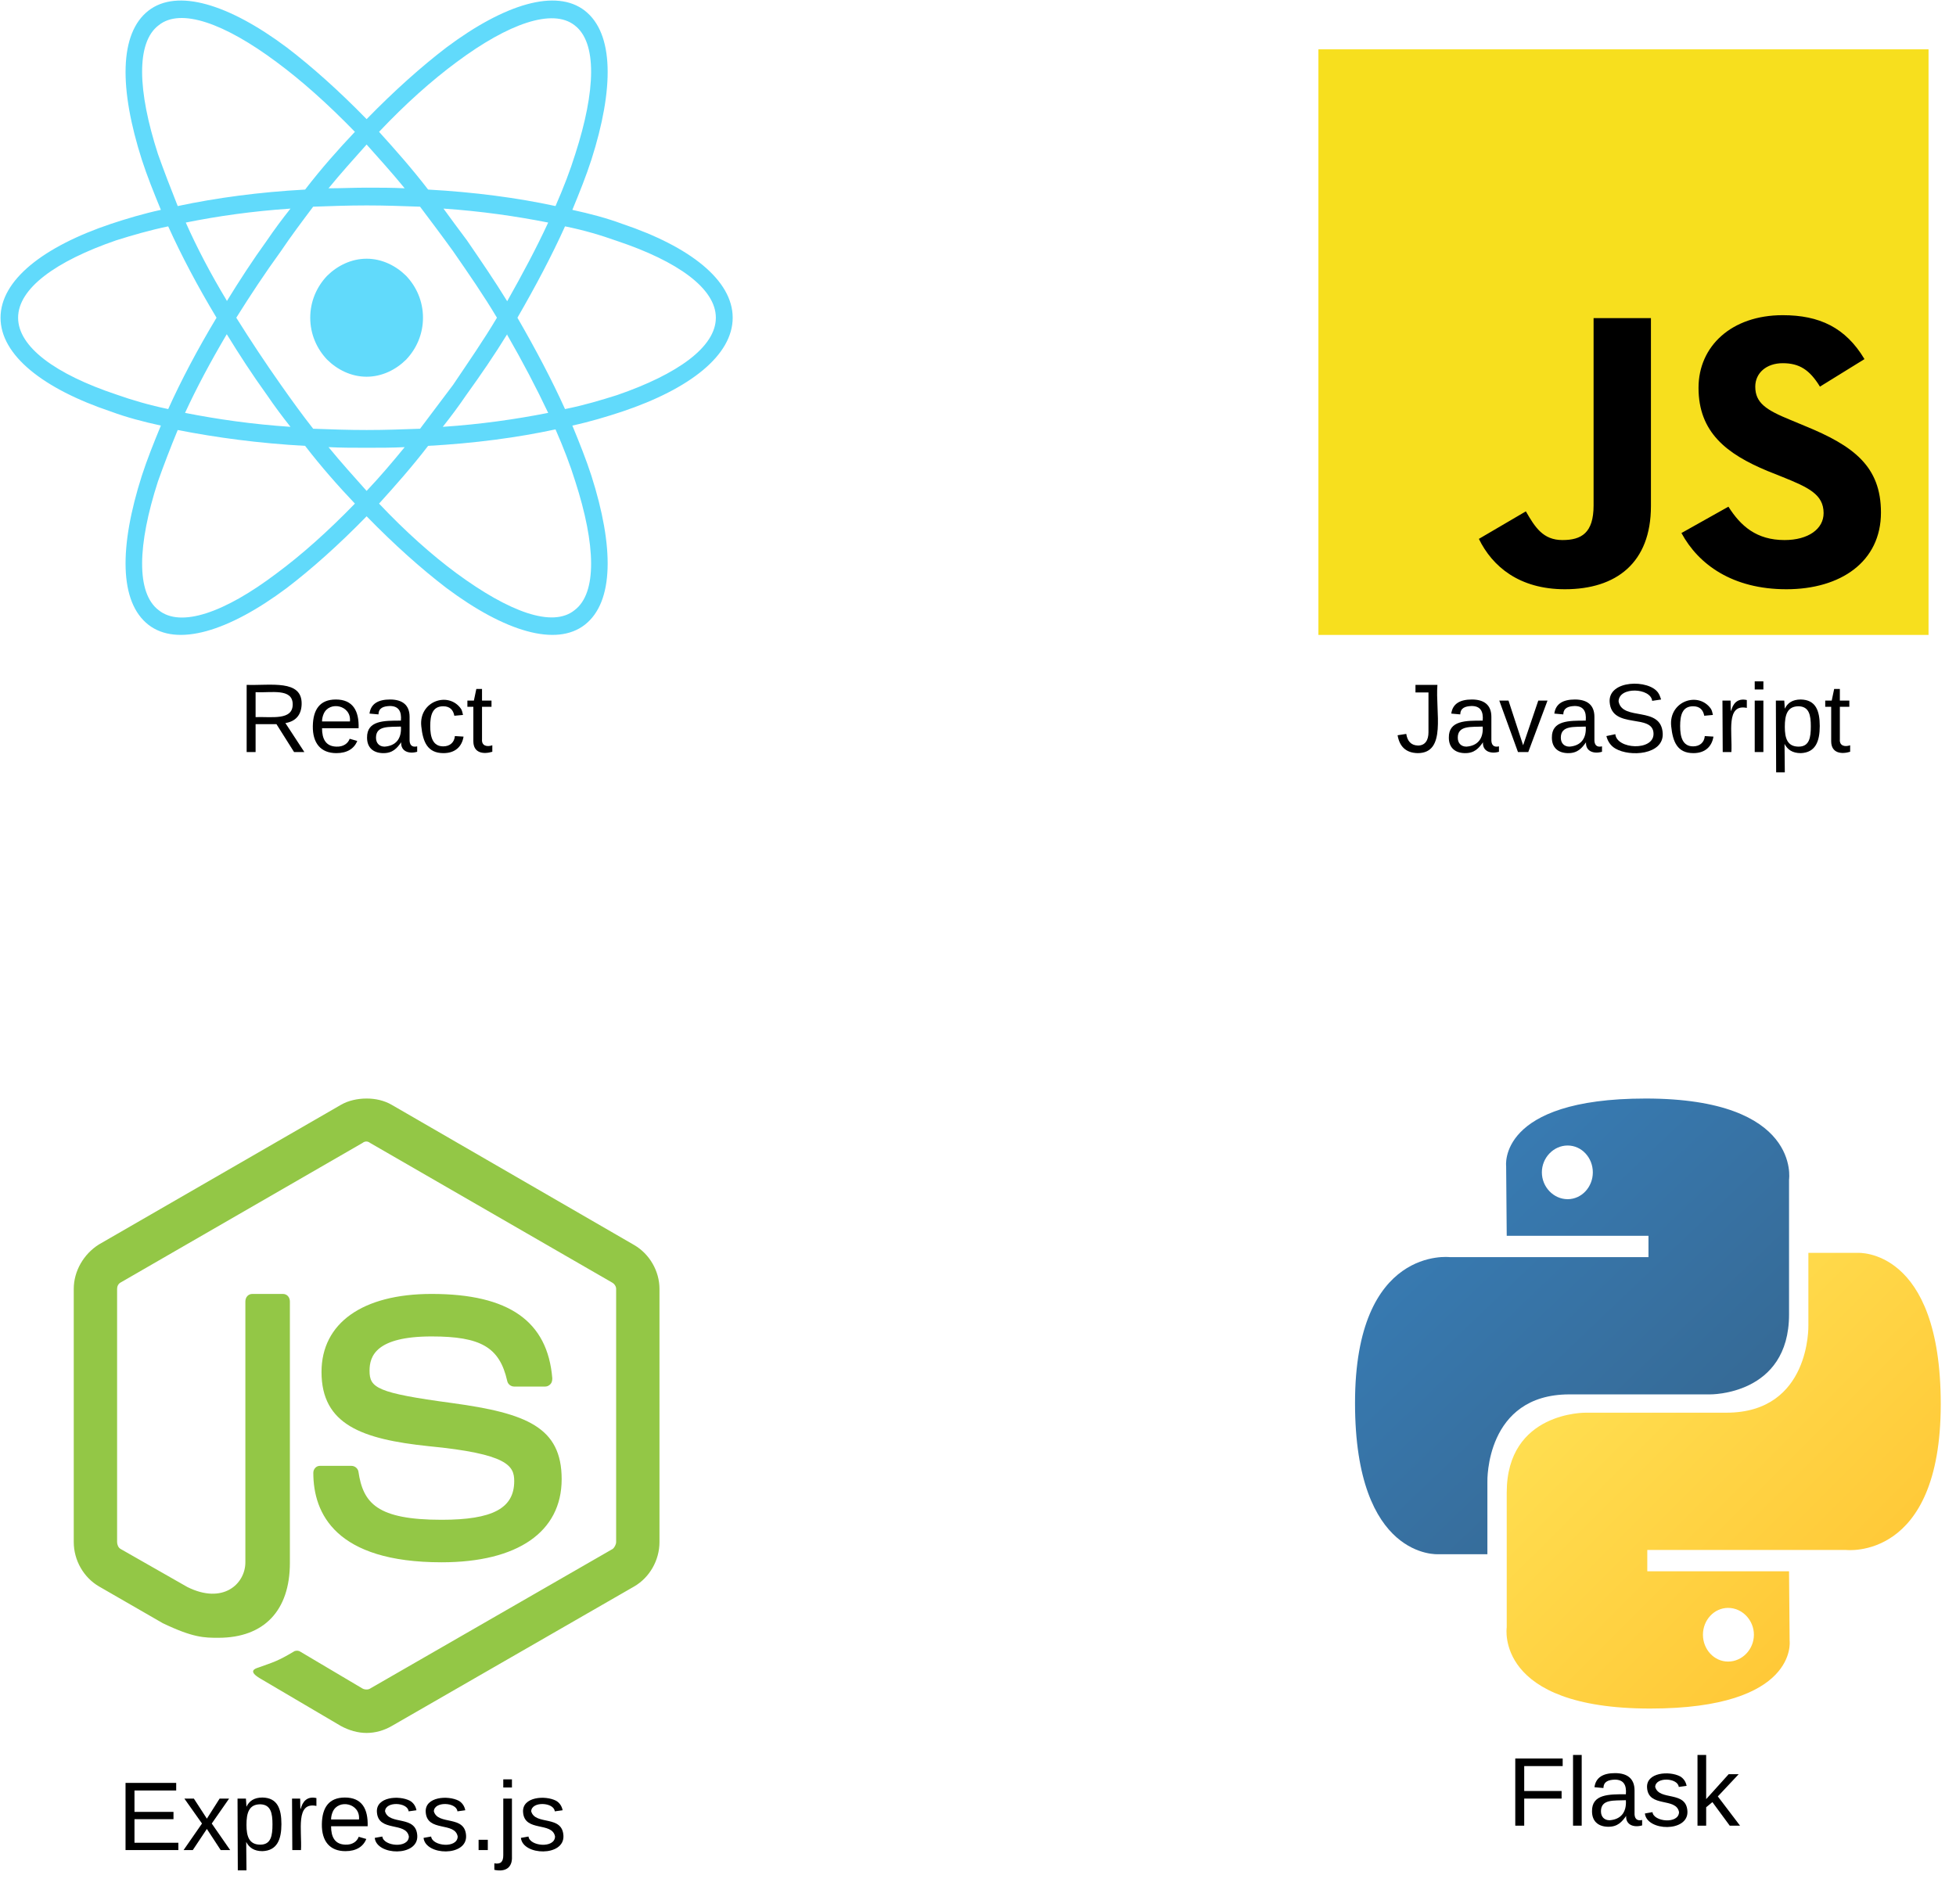 <svg xmlns="http://www.w3.org/2000/svg" xmlns:xlink="http://www.w3.org/1999/xlink" xmlns:lucid="lucid" width="801.47" height="780.21"><g transform="translate(-179.78 110.209)" lucid:page-tab-id="0_0"><path d="M854.04 340c-60.72 0-57.12 27.75-57.12 27.75l.24 28.5h58.08V405h-81.36S735 400.25 735 464.75c0 64.25 34.08 62 34.08 62h20.16V497s-.96-35.75 33.6-35.75h57.6s32.4.5 32.4-32.75v-55.25s5.04-33.25-58.8-33.25zm-31.92 19.25c5.76 0 10.32 5 10.32 11s-4.56 11-10.32 11c-5.76 0-10.56-5-10.56-11s4.8-11 10.56-11z" stroke="#000" stroke-opacity="0" stroke-width="12.5" fill="url(#a)"/><path d="M855.96 590c60.72 0 57.12-27.75 57.12-27.75l-.24-28.5h-58.08V525h81.36S975 529.75 975 465.25c0-64.25-34.08-62-34.08-62h-20.16V433s.96 35.75-33.6 35.75h-57.6s-32.4-.5-32.4 32.75v55.25S792.12 590 855.96 590zm31.92-19.25c-5.76 0-10.32-5-10.32-11s4.56-11 10.32-11c5.76 0 10.56 5 10.56 11s-4.8 11-10.56 11z" stroke="#000" stroke-opacity="0" stroke-width="12.5" fill="url(#b)"/><path d="M720-90h250v240H720V-90z" stroke="#000" stroke-opacity="0" stroke-width=".24" fill="#f7df1e"/><path d="M888 97.44c5 7.92 11.5 13.68 23 13.68 9.75 0 16-4.56 16-11.04 0-7.68-6.25-10.56-17-14.88l-6-2.4c-16.75-6.96-28.25-15.84-28.25-34.08 0-17.04 13.5-29.76 34.5-29.76 15 0 25.75 5.04 33.5 18L925.5 48.24c-4.25-6.96-8.5-9.6-15.25-9.6S899 42.72 899 48.24c0 6.72 4.5 9.6 14.5 13.68l5.75 2.4c20 8.16 31.25 16.56 31.25 35.52 0 20.16-16.5 31.44-38.75 31.44-22 0-36-10.08-43-23.04zm-83 1.92c3.75 6.48 7 11.76 15 11.76 7.75 0 12.75-2.88 12.75-14.16v-76.8h23.5V97.2c0 23.28-14.25 34.08-35.25 34.08-18.75 0-29.75-9.36-35.25-20.64z" stroke="#000" stroke-opacity="0" stroke-width=".24"/><path d="M330 340c-3.6 0-7.44.78-10.56 2.6l-99.12 57.2C214.08 403.7 210 410.72 210 418v103.74c0 7.54 4.08 14.56 10.32 18.2l26.16 15.08c12.48 5.98 17.04 5.98 22.8 5.98 18.72 0 29.28-11.18 29.28-30.68V423.2c0-1.82-1.2-3.12-2.88-3.12H283.2c-1.68 0-2.88 1.3-2.88 3.12v106.86c0 8.84-9.12 17.42-23.76 10.14l-27.36-15.6c-.96-.52-1.44-1.82-1.44-2.86V418c0-1.04.48-2.08 1.44-2.6l99.12-57.2c.96-.78 2.16-.78 3.12 0l99.12 57.2c.96.52 1.68 1.56 1.68 2.6v103.74c0 1.04-.72 2.34-1.44 2.86l-99.36 57.2c-.72.52-2.16.52-3.12 0l-25.44-15.08c-.72-.52-1.68-.52-2.4-.26-6.96 4.16-8.4 4.42-14.88 6.76-1.68.52-4.08 1.56.72 4.42l33.12 19.5c3.36 1.82 6.96 2.86 10.56 2.86 3.6 0 7.2-1.04 10.32-2.86l99.36-57.2c6.24-3.64 10.32-10.66 10.32-18.2V418c0-7.28-4.08-14.3-10.32-17.94l-99.36-57.46c-3.12-1.82-6.72-2.6-10.32-2.6zm26.64 80.08c-28.32 0-45.12 11.96-45.12 31.98 0 21.58 16.56 27.56 43.92 30.42 32.4 3.12 35.04 8.06 35.04 14.3 0 11.18-8.88 15.86-29.76 15.86-26.4 0-32.16-6.76-34.08-19.76-.24-1.3-1.44-2.34-2.88-2.34H310.8c-1.44 0-2.64 1.3-2.64 2.86 0 16.64 9.12 36.66 52.56 36.66 31.2 0 49.2-12.48 49.2-34.06 0-21.32-14.4-27.04-44.88-31.2-30.96-4.16-33.84-6.24-33.84-13.26 0-5.98 2.64-14.04 25.44-14.04 20.16 0 27.84 4.42 30.96 18.2.24 1.3 1.44 2.34 2.88 2.34h12.72c.96 0 1.68-.52 2.16-1.04.48-.52.72-1.3.72-2.34-1.92-23.4-17.76-34.58-49.44-34.58z" stroke="#000" stroke-opacity="0" stroke-width="19.23" fill="#93c746"/><path d="M209.68 166a6 6 0 0 1 6-6h228a6 6 0 0 1 6 6v48a6 6 0 0 1-6 6h-228a6 6 0 0 1-6-6z" fill="none"/><use xlink:href="#c" transform="matrix(1,0,0,1,209.684,160) translate(67.833 38)"/><path d="M725 166a6 6 0 0 1 6-6h228a6 6 0 0 1 6 6v48a6 6 0 0 1-6 6H731a6 6 0 0 1-6-6z" fill="none"/><use xlink:href="#d" transform="matrix(1,0,0,1,725,160) translate(26.778 38)"/><path d="M200 616a6 6 0 0 1 6-6h228a6 6 0 0 1 6 6v48a6 6 0 0 1-6 6H206a6 6 0 0 1-6-6z" fill="none"/><use xlink:href="#e" transform="matrix(1,0,0,1,200,610) translate(27.889 38)"/><path d="M725 606a6 6 0 0 1 6-6h228a6 6 0 0 1 6 6v48a6 6 0 0 1-6 6H731a6 6 0 0 1-6-6z" fill="none"/><use xlink:href="#f" transform="matrix(1,0,0,1,725,600) translate(72.333 38)"/><path d="M480 20c0 15.34-17.4 29.12-45.3 38.48-6.3 2.08-13.2 4.16-20.4 5.72 3 7.28 5.7 14.04 7.8 20.54 9.3 29.12 9.3 51.74-2.7 61.1-11.7 9.1-32.7 2.86-56.7-15.08-10.2-7.8-21.3-17.68-32.7-29.38-11.4 11.7-22.5 21.58-32.7 29.38-24 17.94-45 24.18-56.7 15.08-12-9.36-12-31.98-2.7-61.1 2.1-6.5 4.8-13.26 7.8-20.54-7.2-1.56-14.1-3.38-20.4-5.72C197.4 49.12 180 35.34 180 20c0-15.34 17.4-29.12 45.3-38.48 6.3-2.08 13.2-4.16 20.4-5.72-3-7.28-5.7-14.04-7.8-20.54-9.3-29.12-9.3-51.74 2.7-61.1 11.7-9.1 32.7-2.86 56.7 15.08 10.2 7.8 21.3 17.68 32.7 29.38 11.4-11.7 22.5-21.58 32.7-29.38 24-17.94 45-24.18 56.7-15.08 12 9.36 12 31.98 2.7 61.1-2.1 6.5-4.8 13.26-7.8 20.54 7.2 1.56 14.1 3.38 20.4 5.72C462.6-9.12 480 4.66 480 20zM330-4.18c-6.3 0-12 2.86-16.2 7.02-4.2 4.42-6.9 10.4-6.9 17.16s2.7 12.74 6.9 17.16c4.2 4.16 9.9 7.02 16.2 7.02 6.3 0 12-2.86 16.2-7.02 4.2-4.42 6.9-10.4 6.9-17.16s-2.7-12.74-6.9-17.16c-4.2-4.16-9.9-7.02-16.2-7.02zM341.4 8.3c-3-3.12-6.9-4.94-11.4-4.94s-8.4 1.82-11.4 4.94c-2.7 2.86-4.5 7.02-4.5 11.7s1.8 8.84 4.5 11.96c3 2.86 6.9 4.94 11.4 4.94s8.4-2.08 11.4-4.94c2.7-3.12 4.5-7.28 4.5-11.96 0-4.68-1.8-8.84-4.5-11.7zm-16.2 87.88c-6.9-7.28-13.8-15.08-20.4-23.66-18.9-1.04-36.3-3.38-52.2-6.5-3 7.28-5.7 14.3-8.1 21.06-8.4 26-9 45.76.3 52.78 9 7.28 27 1.04 48.3-15.08 10.2-7.54 21-17.16 32.1-28.6zm9.9-152.36c6.6 7.28 13.5 15.08 20.1 23.66 18.9 1.04 36.6 3.38 52.2 6.76 3.3-7.54 6-14.56 8.1-21.32 8.4-26 9-45.76-.3-52.78-9-7.02-27-.78-48.3 15.08-10.2 7.54-21 17.16-31.8 28.6zm76.2 38.74C405.9-5.48 399.3 7 391.8 20c7.5 13 14.1 25.48 19.5 37.44 7.8-1.56 14.7-3.64 21.3-5.72 24.9-8.58 40.5-19.76 40.5-31.72 0-11.96-15.6-23.14-40.5-31.46-6.6-2.34-13.5-4.42-21.3-5.98zm-23.7 44.2c-5.1 8.32-10.8 16.64-16.8 24.96-3 4.42-6.3 8.84-9.6 13 15.6-1.04 30-3.12 43.2-5.72-4.8-10.14-10.5-21.06-16.8-31.98zm-32.4 45.76c-6.6 8.58-13.5 16.38-20.1 23.66 10.8 11.44 21.6 21.06 31.8 28.6 21.6 15.86 39.3 22.36 48.3 15.08 9.3-7.02 8.7-26.78.3-52.78-2.1-6.76-4.8-13.78-8.1-21.32-15.6 3.38-33.3 5.72-52.2 6.76zM248.7 57.44c5.4-11.96 12-24.44 19.8-37.44-7.8-13-14.4-25.48-19.8-37.44-7.5 1.56-14.7 3.64-21.3 5.72C202.5-3.14 187.2 8.04 187.2 20c0 11.96 15.3 23.14 40.2 31.46 6.6 2.34 13.8 4.42 21.3 5.98zm24-44.2c5.1-8.32 10.5-16.64 16.5-24.96 3-4.42 6.3-8.84 9.6-13-15.6 1.04-30 3.12-42.9 5.72 4.5 10.14 10.2 21.06 16.8 31.98zm32.1-45.76c6.6-8.58 13.5-16.38 20.4-23.66-11.1-11.44-21.9-21.06-32.1-28.6-21.3-15.86-39.3-22.36-48.3-15.08-9.3 7.02-8.7 26.78-.3 52.78 2.4 6.76 5.1 13.78 8.1 21.32 15.9-3.38 33.3-5.72 52.2-6.76zM330-50.98c-5.1 5.72-10.5 11.7-15.6 17.94 5.1 0 10.5-.26 15.6-.26 5.4 0 10.5 0 15.6.26-5.1-6.24-10.5-12.22-15.6-17.94zM308.1-25.5c-4.5 5.98-9 11.96-13.2 18.2-6.6 9.1-12.6 18.2-18.3 27.3 5.7 9.1 11.7 18.2 18.3 27.56 4.2 5.98 8.7 12.22 13.2 17.94 7.2.26 14.4.52 21.9.52 7.5 0 14.7-.26 21.9-.52l13.5-17.94c6.3-9.36 12.6-18.46 18-27.56-5.4-9.1-11.7-18.2-18-27.3-4.5-6.24-9-12.22-13.5-18.2-7.2-.26-14.4-.52-21.9-.52-7.5 0-14.7.26-21.9.52zm-35.4 52.26C266.1 37.94 260.4 48.6 255.6 59c13.2 2.6 27.6 4.68 43.2 5.72-3.3-4.16-6.6-8.58-9.6-13-6-8.32-11.4-16.64-16.5-24.96zM330 90.98c5.4-5.72 10.5-11.7 15.6-17.94-5.1.26-10.2.26-15.6.26-5.1 0-10.5 0-15.6-.26 5.1 6.24 10.5 12.22 15.6 17.94zm57.6-77.74c6.3-11.18 12-21.84 16.8-32.24-13.2-2.6-27.6-4.68-42.9-5.72 3 4.16 6.3 8.58 9.6 13 5.7 8.32 11.4 16.64 16.5 24.96z" stroke="#000" stroke-opacity="0" stroke-width=".44" fill="#61dafb"/><defs><linearGradient gradientUnits="userSpaceOnUse" id="a" x1="753.43" y1="357.06" x2="880.41" y2="490.07"><stop offset="0%" stop-color="#387eb8"/><stop offset="100%" stop-color="#366994"/></linearGradient><linearGradient gradientUnits="userSpaceOnUse" id="b" x1="827.24" y1="437.47" x2="963.62" y2="573.88"><stop offset="0%" stop-color="#ffe052"/><stop offset="100%" stop-color="#ffc331"/></linearGradient><path d="M233-177c-1 41-23 64-60 70L243 0h-38l-65-103H63V0H30v-248c88 3 205-21 203 71zM63-129c60-2 137 13 137-47 0-61-80-42-137-45v92" id="g"/><path d="M100-194c63 0 86 42 84 106H49c0 40 14 67 53 68 26 1 43-12 49-29l28 8c-11 28-37 45-77 45C44 4 14-33 15-96c1-61 26-98 85-98zm52 81c6-60-76-77-97-28-3 7-6 17-6 28h103" id="h"/><path d="M141-36C126-15 110 5 73 4 37 3 15-17 15-53c-1-64 63-63 125-63 3-35-9-54-41-54-24 1-41 7-42 31l-33-3c5-37 33-52 76-52 45 0 72 20 72 64v82c-1 20 7 32 28 27v20c-31 9-61-2-59-35zM48-53c0 20 12 33 32 33 41-3 63-29 60-74-43 2-92-5-92 41" id="i"/><path d="M96-169c-40 0-48 33-48 73s9 75 48 75c24 0 41-14 43-38l32 2c-6 37-31 61-74 61-59 0-76-41-82-99-10-93 101-131 147-64 4 7 5 14 7 22l-32 3c-4-21-16-35-41-35" id="j"/><path d="M59-47c-2 24 18 29 38 22v24C64 9 27 4 27-40v-127H5v-23h24l9-43h21v43h35v23H59v120" id="k"/><g id="c"><use transform="matrix(0.111,0,0,0.111,0,0)" xlink:href="#g"/><use transform="matrix(0.111,0,0,0.111,28.778,0)" xlink:href="#h"/><use transform="matrix(0.111,0,0,0.111,51,0)" xlink:href="#i"/><use transform="matrix(0.111,0,0,0.111,73.222,0)" xlink:href="#j"/><use transform="matrix(0.111,0,0,0.111,93.222,0)" xlink:href="#k"/></g><path d="M153-248C145-148 188 4 80 4 36 3 13-21 6-62l32-5c4 25 16 42 43 43 27 0 39-20 39-49v-147H72v-28h81" id="l"/><path d="M108 0H70L1-190h34L89-25l56-165h34" id="m"/><path d="M185-189c-5-48-123-54-124 2 14 75 158 14 163 119 3 78-121 87-175 55-17-10-28-26-33-46l33-7c5 56 141 63 141-1 0-78-155-14-162-118-5-82 145-84 179-34 5 7 8 16 11 25" id="n"/><path d="M114-163C36-179 61-72 57 0H25l-1-190h30c1 12-1 29 2 39 6-27 23-49 58-41v29" id="o"/><path d="M24-231v-30h32v30H24zM24 0v-190h32V0H24" id="p"/><path d="M115-194c55 1 70 41 70 98S169 2 115 4C84 4 66-9 55-30l1 105H24l-1-265h31l2 30c10-21 28-34 59-34zm-8 174c40 0 45-34 45-75s-6-73-45-74c-42 0-51 32-51 76 0 43 10 73 51 73" id="q"/><g id="d"><use transform="matrix(0.111,0,0,0.111,0,0)" xlink:href="#l"/><use transform="matrix(0.111,0,0,0.111,20,0)" xlink:href="#i"/><use transform="matrix(0.111,0,0,0.111,42.222,0)" xlink:href="#m"/><use transform="matrix(0.111,0,0,0.111,62.222,0)" xlink:href="#i"/><use transform="matrix(0.111,0,0,0.111,84.444,0)" xlink:href="#n"/><use transform="matrix(0.111,0,0,0.111,111.111,0)" xlink:href="#j"/><use transform="matrix(0.111,0,0,0.111,131.111,0)" xlink:href="#o"/><use transform="matrix(0.111,0,0,0.111,144.333,0)" xlink:href="#p"/><use transform="matrix(0.111,0,0,0.111,153.111,0)" xlink:href="#q"/><use transform="matrix(0.111,0,0,0.111,175.333,0)" xlink:href="#k"/></g><path d="M30 0v-248h187v28H63v79h144v27H63v87h162V0H30" id="r"/><path d="M141 0L90-78 38 0H4l68-98-65-92h35l48 74 47-74h35l-64 92 68 98h-35" id="s"/><path d="M135-143c-3-34-86-38-87 0 15 53 115 12 119 90S17 21 10-45l28-5c4 36 97 45 98 0-10-56-113-15-118-90-4-57 82-63 122-42 12 7 21 19 24 35" id="t"/><path d="M33 0v-38h34V0H33" id="u"/><path d="M24-231v-30h32v30H24zM-9 49c24 4 33-6 33-30v-209h32V24c2 40-23 58-65 49V49" id="v"/><g id="e"><use transform="matrix(0.111,0,0,0.111,0,0)" xlink:href="#r"/><use transform="matrix(0.111,0,0,0.111,26.667,0)" xlink:href="#s"/><use transform="matrix(0.111,0,0,0.111,46.667,0)" xlink:href="#q"/><use transform="matrix(0.111,0,0,0.111,68.889,0)" xlink:href="#o"/><use transform="matrix(0.111,0,0,0.111,82.111,0)" xlink:href="#h"/><use transform="matrix(0.111,0,0,0.111,104.333,0)" xlink:href="#t"/><use transform="matrix(0.111,0,0,0.111,124.333,0)" xlink:href="#t"/><use transform="matrix(0.111,0,0,0.111,144.333,0)" xlink:href="#u"/><use transform="matrix(0.111,0,0,0.111,155.444,0)" xlink:href="#v"/><use transform="matrix(0.111,0,0,0.111,164.222,0)" xlink:href="#t"/></g><path d="M63-220v92h138v28H63V0H30v-248h175v28H63" id="w"/><path d="M24 0v-261h32V0H24" id="x"/><path d="M143 0L79-87 56-68V0H24v-261h32v163l83-92h37l-77 82L181 0h-38" id="y"/><g id="f"><use transform="matrix(0.111,0,0,0.111,0,0)" xlink:href="#w"/><use transform="matrix(0.111,0,0,0.111,24.333,0)" xlink:href="#x"/><use transform="matrix(0.111,0,0,0.111,33.111,0)" xlink:href="#i"/><use transform="matrix(0.111,0,0,0.111,55.333,0)" xlink:href="#t"/><use transform="matrix(0.111,0,0,0.111,75.333,0)" xlink:href="#y"/></g></defs></g></svg>